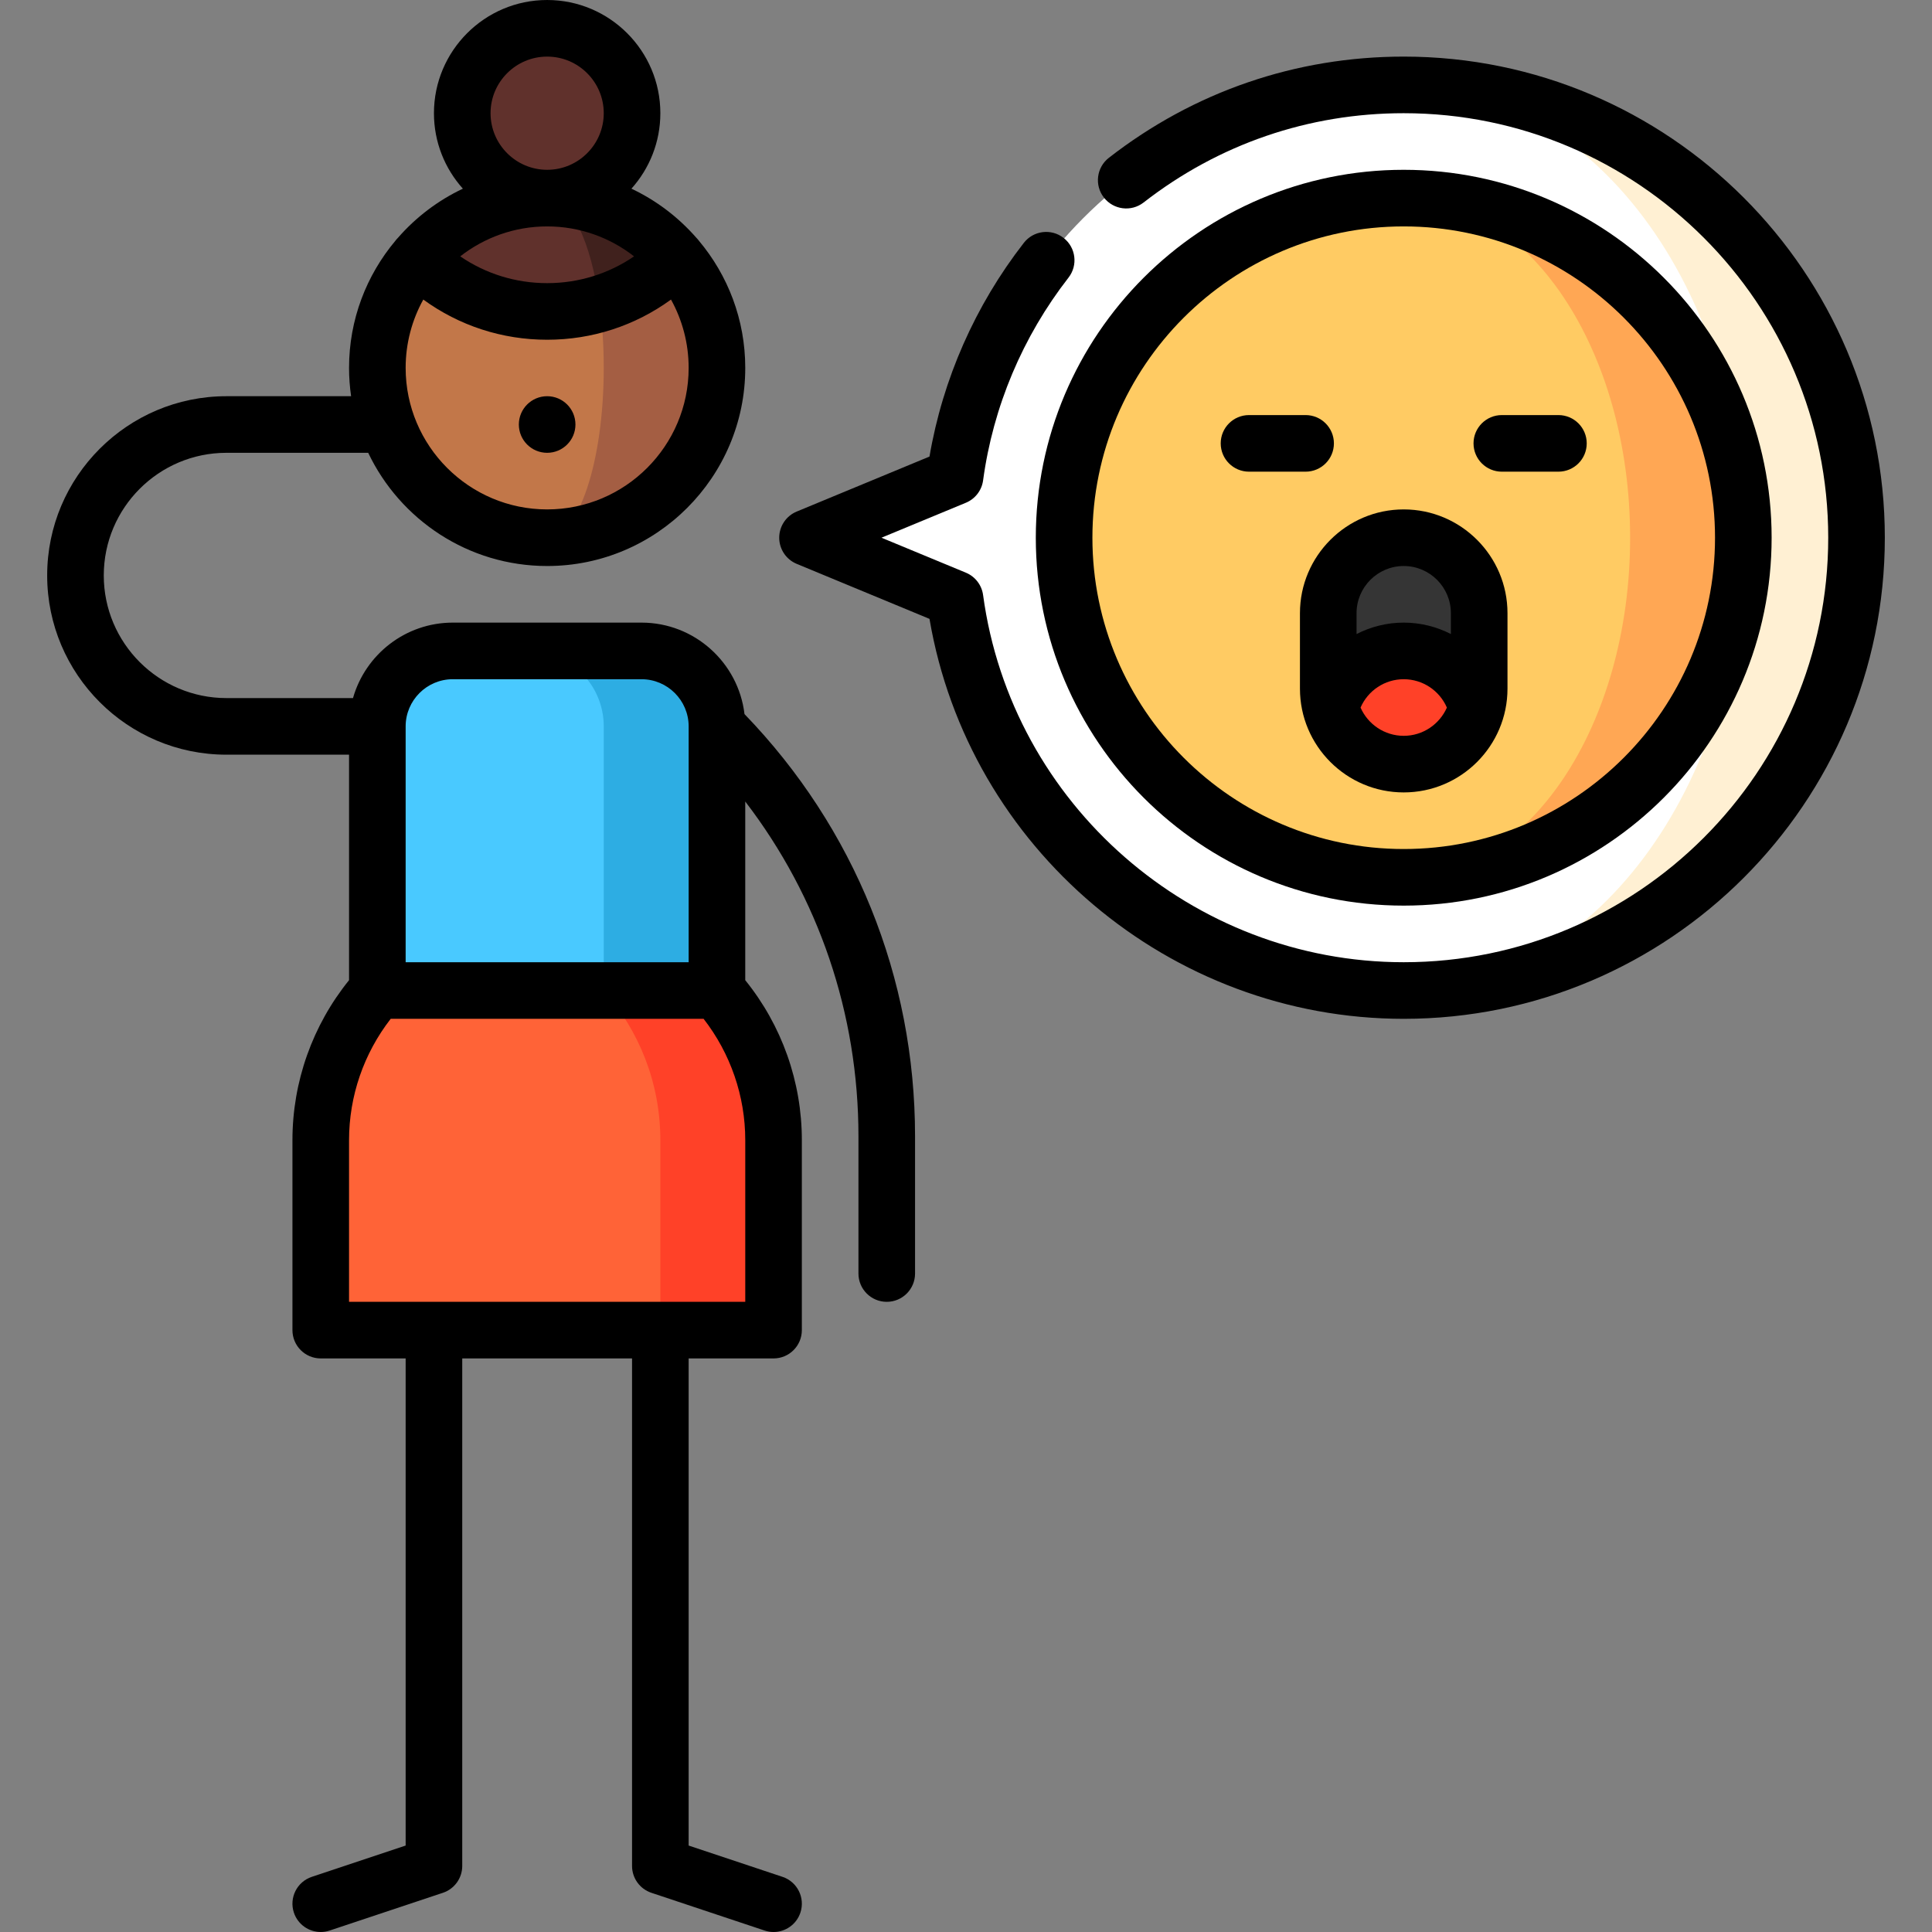 <?xml version="1.0" encoding="iso-8859-1"?>
<!-- Generator: Adobe Illustrator 19.0.0, SVG Export Plug-In . SVG Version: 6.00 Build 0)  -->
<svg version="1.1" id="Capa_1" xmlns="http://www.w3.org/2000/svg" xmlns:xlink="http://www.w3.org/1999/xlink" x="0px" y="0px"
	 viewBox="0 0 512.002 512.002" style="enable-background:new 0 0 512.002 512.002;" xml:space="preserve">
<rect x="0" y="0" width="512.002" height="512.002" fill="#808080" stroke="none"/>
<path style="fill:#2DADE3;" d="M170.001,172.5h-30v120h50v-100C190.001,181.454,181.047,172.5,170.001,172.5z"/>
<path style="fill:#49C9FF;" d="M140.001,172.5h-20c-11.046,0-20,8.954-20,20v100h60v-100
	C160.001,181.454,151.047,172.5,140.001,172.5z"/>
<path style="fill:#FF4128;" d="M190.001,262.5h-30l15,90h30v-50.335C205.001,286.954,199.33,273.075,190.001,262.5z"/>
<path style="fill:#FF6337;" d="M160.001,262.5h-60c-9.329,10.575-15,24.454-15,39.665V352.5h90v-50.335
	C175.001,286.954,169.33,273.075,160.001,262.5z"/>
<circle style="fill:#60312C;" cx="145" cy="30" r="22.5"/>
<path style="fill:#A45E43;" d="M179.256,68.335c0.01-0.01-34.255-0.005-34.255-0.005v74.17c24.85,0,45-20.15,45-45
	C190.001,86.38,185.956,76.185,179.256,68.335z"/>
<path style="fill:#C27749;" d="M158.891,80.51l-48.145-12.175c-6.7,7.85-10.745,18.045-10.745,29.165c0,24.85,20.15,45,45,45
	c8.28,0,15-20.15,15-45C160.001,91.49,159.611,85.75,158.891,80.51z"/>
<path style="fill:#40211D;" d="M145.001,52.5l13.89,28.01c7.45-2.23,14.475-6.295,20.365-12.175
	C171.006,58.645,158.721,52.5,145.001,52.5z"/>
<path style="fill:#60312C;" d="M145.001,52.5c-13.72,0-26.005,6.145-34.255,15.835c13.04,13.04,31.645,17.105,48.145,12.175
	C156.661,64.08,151.281,52.5,145.001,52.5z"/>
<path style="fill:#FFF0D3;" d="M372.001,22.5v240c66.168,0,120-53.832,120-120S438.169,22.5,372.001,22.5z"/>
<path style="fill:#FFFFFF;" d="M462.001,142.5c0-66.168-40.374-120-90-120c-60.676,0-110.971,45.269-118.903,103.806L214.001,142.5
	l39.097,16.194C261.03,217.231,311.325,262.5,372.001,262.5C421.627,262.5,462.001,208.668,462.001,142.5z"/>
<path style="fill:#FFA754;" d="M372.001,52.5v180c49.706,0,90-40.294,90-90S421.707,52.5,372.001,52.5z"/>
<path style="fill:#FFCB63;" d="M432.001,142.5c0-49.706-26.863-90-60-90c-49.706,0-90,40.294-90,90s40.294,90,90,90
	C405.138,232.5,432.001,192.206,432.001,142.5z"/>
<path style="fill:#353535;" d="M372.001,142.5c-11.046,0-20,8.954-20,20v20c0,1.73,0.243,3.399,0.656,5h38.689
	c0.413-1.601,0.656-3.27,0.656-5v-20C392.001,151.454,383.047,142.5,372.001,142.5z"/>
<path style="fill:#FF4128;" d="M372.001,172.5c-9.316,0-17.121,6.379-19.344,15c2.224,8.621,10.029,15,19.344,15
	c9.316,0,17.121-6.379,19.344-15C389.122,178.879,381.317,172.5,372.001,172.5z"/>
<circle cx="145" cy="112.5" r="7.5"/>
<path d="M170.001,165h-50c-12.563,0-23.178,8.472-26.452,20H60.001c-17.92,0-32.5-14.58-32.5-32.5c0-17.921,14.58-32.5,32.5-32.5
	h37.576c8.442,17.721,26.523,30,47.424,30c28.949,0,52.5-23.552,52.5-52.5c0-12.814-4.62-24.564-12.275-33.689
	c-0.205-0.269-0.422-0.532-0.668-0.778c-4.778-5.462-10.622-9.916-17.222-13.032c4.762-5.312,7.665-12.323,7.665-20.001
	c0-16.542-13.458-30-30-30s-30,13.458-30,30c0,7.678,2.903,14.689,7.665,20.001c-6.6,3.116-12.444,7.57-17.194,13.007
	c-0.274,0.271-0.491,0.534-0.696,0.803C97.121,72.936,92.501,84.686,92.501,97.5c0,2.547,0.192,5.049,0.544,7.5H60.001
	c-26.191,0-47.5,21.308-47.5,47.5c0,26.191,21.309,47.5,47.5,47.5h32.5v59.759c-9.693,11.989-15,26.935-15,42.406V352.5
	c0,4.142,3.358,7.5,7.5,7.5h22.5v129.094l-24.872,8.291c-3.93,1.31-6.053,5.557-4.744,9.487c1.048,3.143,3.974,5.13,7.114,5.13
	c0.786,0,1.586-0.125,2.373-0.387l30-10c3.063-1.021,5.128-3.887,5.128-7.115V360h45v134.5c0,3.228,2.066,6.094,5.128,7.115l30,10
	c0.787,0.262,1.586,0.387,2.373,0.387c3.14,0,6.066-1.988,7.114-5.13c1.31-3.93-0.814-8.177-4.744-9.487l-24.872-8.291V360h22.5
	c4.142,0,7.5-3.358,7.5-7.5v-50.335c0-15.471-5.307-30.417-15-42.406v-47.348c19.455,25.357,30,56.23,30,88.728V337.5
	c0,4.142,3.358,7.5,7.5,7.5s7.5-3.358,7.5-7.5v-36.361c0-42.087-16.035-81.705-45.199-111.896
	C195.685,175.61,184.062,165,170.001,165z M145.001,135c-20.678,0-37.5-16.823-37.5-37.5c0-6.565,1.701-12.739,4.678-18.112
	c9.49,6.909,20.869,10.648,32.822,10.648s23.332-3.739,32.822-10.648c2.977,5.373,4.678,11.546,4.678,18.112
	C182.501,118.177,165.679,135,145.001,135z M121.969,67.939C128.33,62.971,136.323,60,145.001,60s16.671,2.971,23.032,7.939
	c-6.742,4.611-14.697,7.097-23.032,7.097S128.711,72.55,121.969,67.939z M130.001,30c0-8.271,6.729-15,15-15s15,6.729,15,15
	s-6.729,15-15,15S130.001,38.271,130.001,30z M120.001,180h50c6.892,0,12.499,5.607,12.5,12.499c0,0.004,0,62.501,0,62.501h-75
	v-62.5C107.501,185.607,113.108,180,120.001,180z M197.501,345h-105v-42.835c0-11.687,3.905-22.982,11.039-32.165h82.923
	c7.133,9.183,11.039,20.478,11.039,32.165V345H197.501z"/>
<path d="M372.001,15c-28.566,0-55.589,9.276-78.146,26.826c-3.269,2.543-3.857,7.256-1.314,10.525
	c2.543,3.269,7.255,3.858,10.525,1.314C322.965,38.183,346.802,30,372.001,30c62.033,0,112.5,50.467,112.5,112.5
	S434.034,255,372.001,255c-56.031,0-103.954-41.835-111.471-97.313c-0.358-2.645-2.096-4.9-4.562-5.922L233.6,142.5l22.368-9.265
	c2.466-1.021,4.204-3.277,4.562-5.922c2.645-19.518,10.474-38.103,22.641-53.746c2.543-3.27,1.954-7.982-1.316-10.525
	c-3.27-2.544-7.982-1.954-10.525,1.316c-12.892,16.577-21.489,36.077-25.004,56.635l-35.194,14.578
	c-2.803,1.161-4.63,3.896-4.63,6.929s1.827,5.768,4.63,6.929l35.193,14.578C256.684,224.734,309.956,270,372.001,270
	c70.304,0,127.5-57.196,127.5-127.5S442.305,15,372.001,15z"/>
<path d="M372.001,240c53.762,0,97.5-43.738,97.5-97.5S425.763,45,372.001,45s-97.5,43.738-97.5,97.5S318.239,240,372.001,240z
	 M372.001,60c45.491,0,82.5,37.009,82.5,82.5s-37.009,82.5-82.5,82.5s-82.5-37.009-82.5-82.5S326.51,60,372.001,60z"/>
<path d="M331.001,125h15c4.142,0,7.5-3.358,7.5-7.5s-3.358-7.5-7.5-7.5h-15c-4.142,0-7.5,3.358-7.5,7.5S326.859,125,331.001,125z"/>
<path d="M398.001,125h15c4.142,0,7.5-3.358,7.5-7.5s-3.358-7.5-7.5-7.5h-15c-4.142,0-7.5,3.358-7.5,7.5S393.859,125,398.001,125z"/>
<path d="M344.501,162.5v20c0,15.164,12.336,27.5,27.5,27.5s27.5-12.336,27.5-27.5v-20c0-15.164-12.336-27.5-27.5-27.5
	S344.501,147.336,344.501,162.5z M372.001,195c-5.107,0-9.503-3.083-11.44-7.482c1.953-4.507,6.413-7.518,11.44-7.518
	c5.028,0,9.487,3.011,11.44,7.518C381.504,191.917,377.108,195,372.001,195z M372.001,150c6.893,0,12.5,5.607,12.5,12.5v5.529
	c-3.78-1.936-8.034-3.029-12.5-3.029s-8.72,1.094-12.5,3.029V162.5C359.501,155.607,365.108,150,372.001,150z"/>
<g>
</g>
<g>
</g>
<g>
</g>
<g>
</g>
<g>
</g>
<g>
</g>
<g>
</g>
<g>
</g>
<g>
</g>
<g>
</g>
<g>
</g>
<g>
</g>
<g>
</g>
<g>
</g>
<g>
</g>
</svg>
